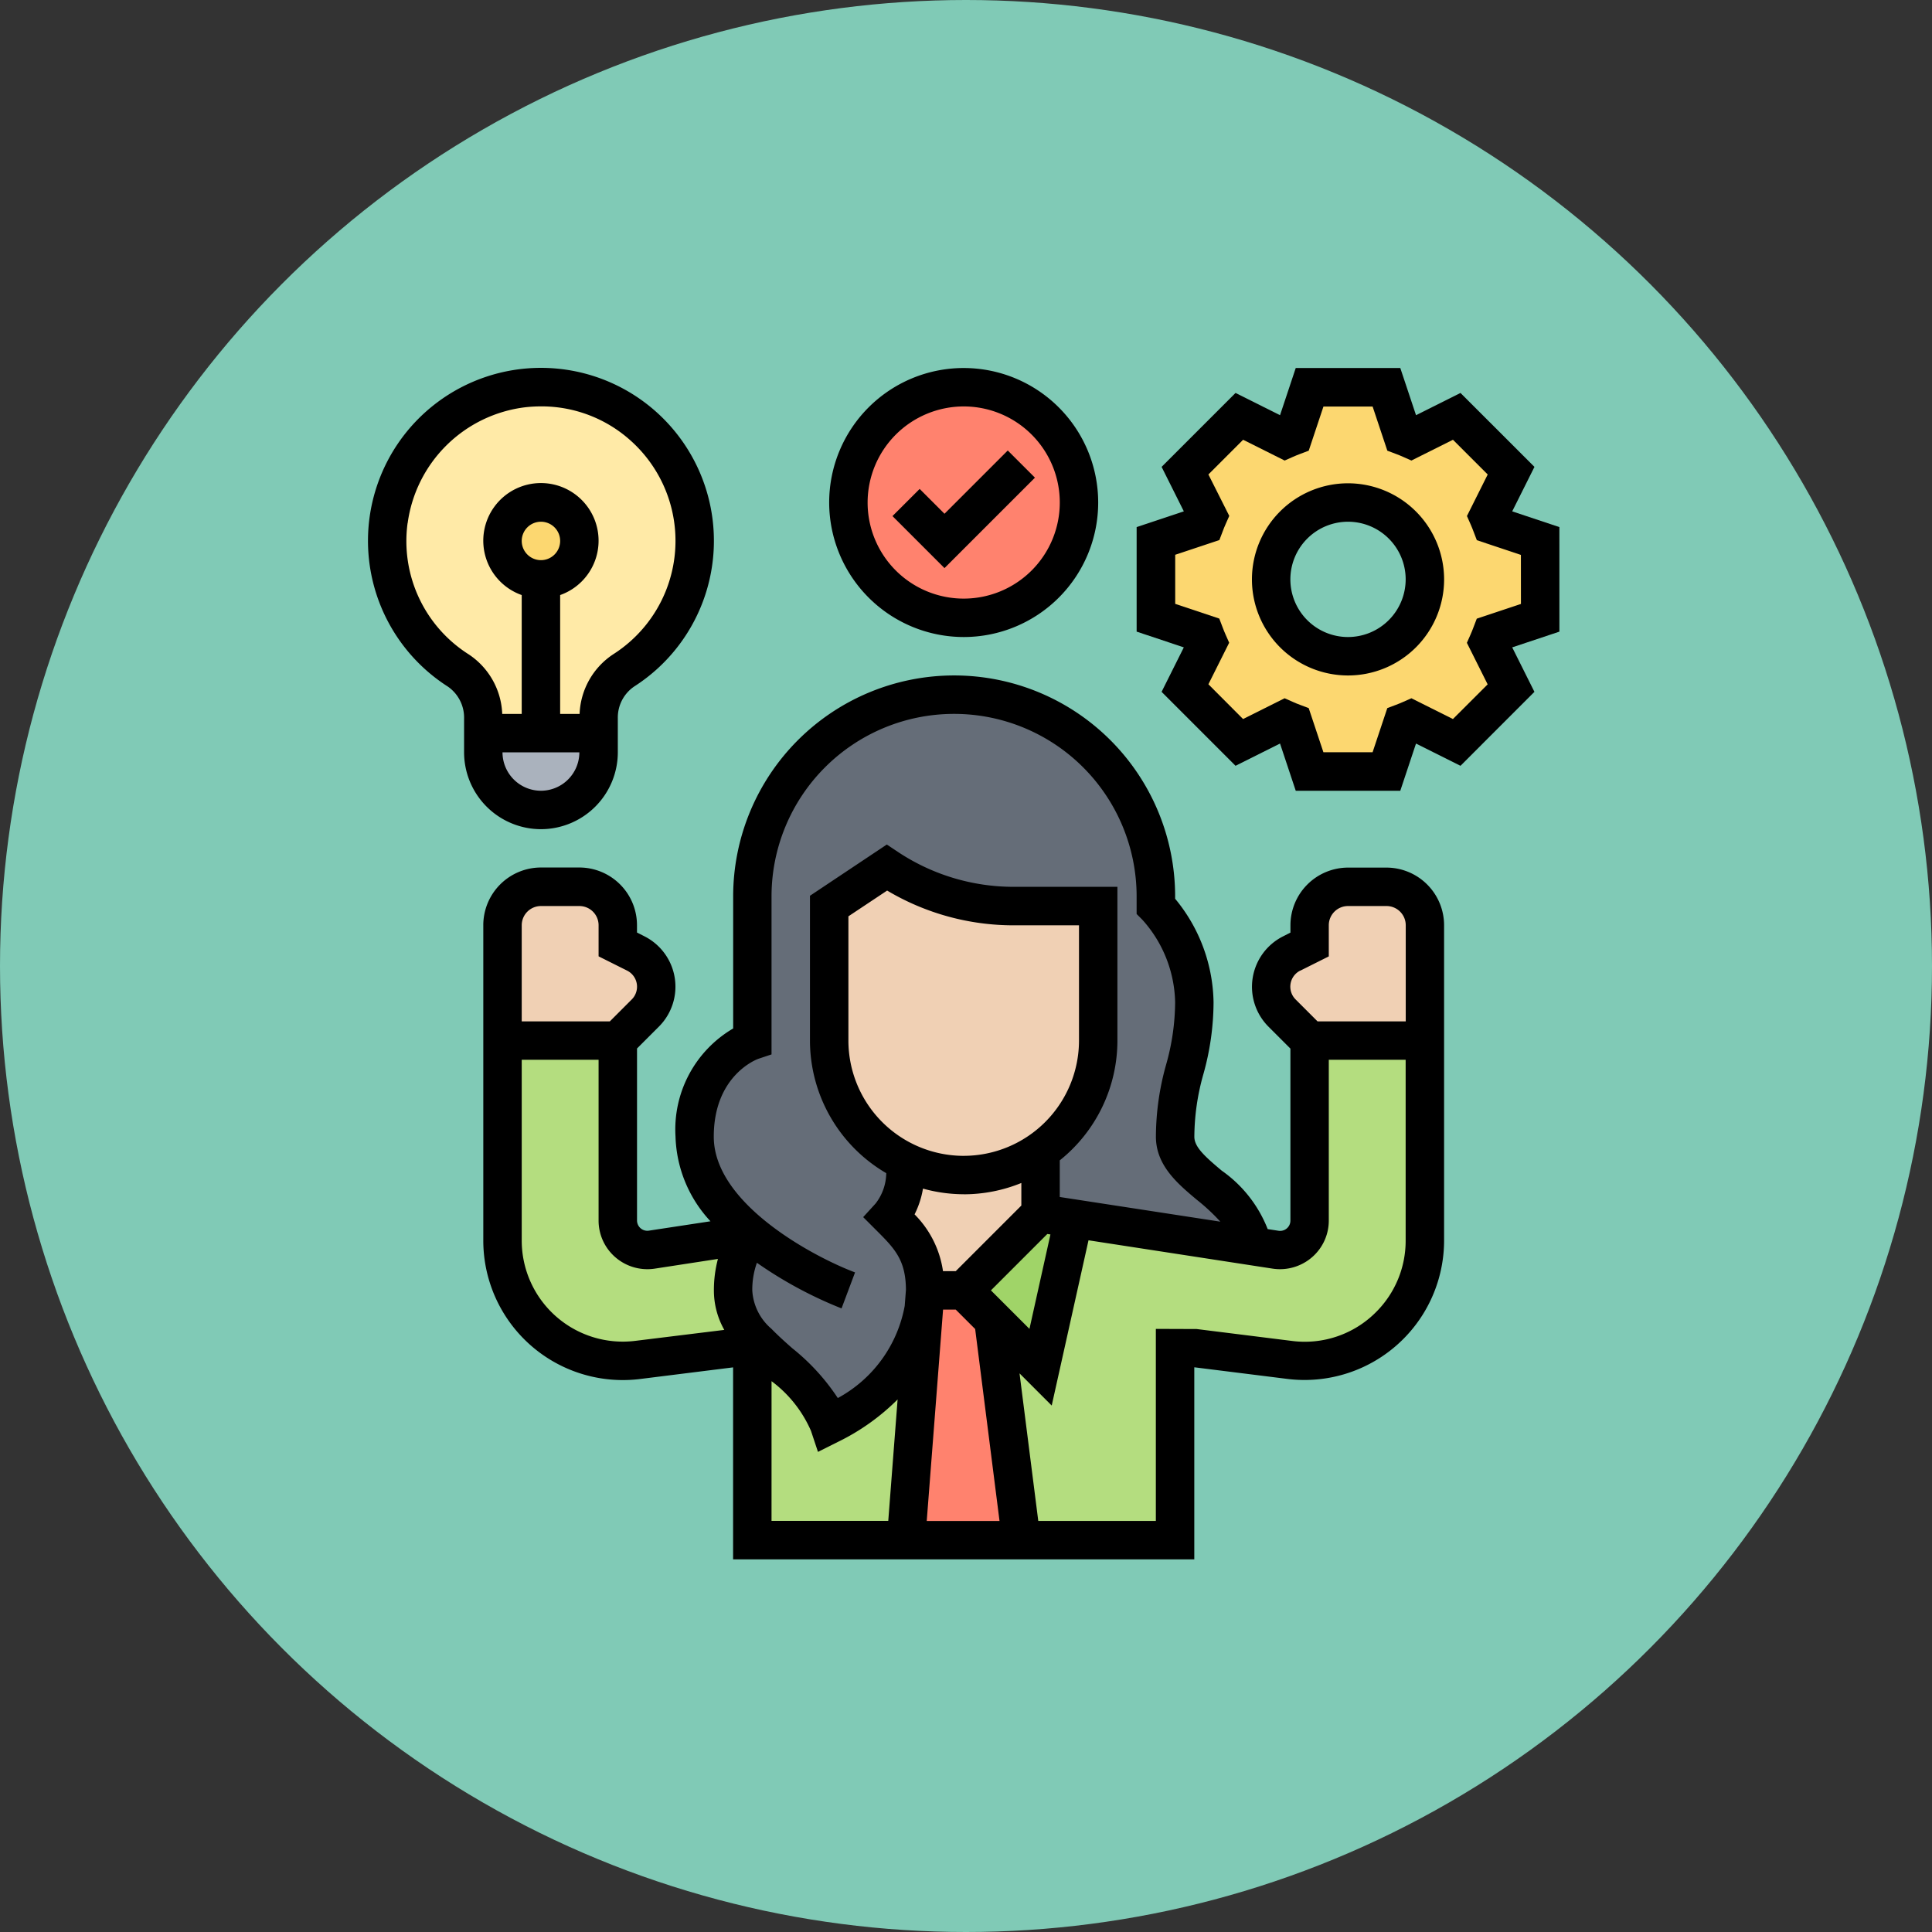 <svg xmlns="http://www.w3.org/2000/svg" width="105" height="105" viewBox="0 0 105 105">
  <rect x="0" y="0" width="105" height="105" fill="#333333" stroke="none"/>
  <g id="Grupo_965353" data-name="Grupo 965353" transform="translate(-905 -2488)">
    <g id="Grupo_965352" data-name="Grupo 965352">
      <circle id="Elipse_5792" data-name="Elipse 5792" cx="52.5" cy="52.5" r="52.5" transform="translate(905 2488)" fill="#80cab6"/>
    </g>
    <g id="competencia" transform="translate(924 2507)">
      <g id="Grupo_964611" data-name="Grupo 964611" transform="translate(2.046 2.043)">
        <g id="Grupo_964596" data-name="Grupo 964596" transform="translate(28.196 49.086)">
          <path id="Trazado_728069" data-name="Trazado 728069" d="M33.752,50.619l1.514,11.958H29l.971-12.616A6.233,6.233,0,0,0,30.044,49h2.089Z" transform="translate(-29 -49)" fill="#ff826e"/>
        </g>
        <g id="Grupo_964597" data-name="Grupo 964597" transform="translate(19.799 50.047)">
          <path id="Trazado_728070" data-name="Trazado 728070" d="M20.96,51.413c1.305,1.535,3.5,2.7,4.219,4.856,3.572-1.786,4.856-4.344,5.149-6.35l-.971,12.616H21V52.092H20.96Z" transform="translate(-20.96 -49.92)" fill="#b4dd7f"/>
        </g>
        <g id="Grupo_964598" data-name="Grupo 964598" transform="translate(6.264 35.509)">
          <path id="Trazado_728071" data-name="Trazado 728071" d="M20.532,49.576a3.685,3.685,0,0,0,1,2.454v.679h-1l-5.18.647A6.54,6.54,0,0,1,8,46.872V36h6.266v9.775a1.6,1.6,0,0,0,1.6,1.608,2.028,2.028,0,0,0,.251-.021l5.378-.825A4.766,4.766,0,0,0,20.532,49.576Z" transform="translate(-8 -36)" fill="#b4dd7f"/>
        </g>
        <g id="Grupo_964599" data-name="Grupo 964599" transform="translate(32.947 35.509)">
          <path id="Trazado_728072" data-name="Trazado 728072" d="M47.586,47.164l1.295.2a1.582,1.582,0,0,0,1.379-.449,1.6,1.6,0,0,0,.47-1.138V36H57V46.872a6.543,6.543,0,0,1-6.538,6.538,7.109,7.109,0,0,1-.815-.052l-5.18-.647H43.419V63.153H35.064L33.55,51.2l2.559,2.559,1.8-8.083Z" transform="translate(-33.55 -36)" fill="#b4dd7f"/>
        </g>
        <g id="Grupo_964600" data-name="Grupo 964600" transform="translate(31.329 44.908)">
          <path id="Trazado_728073" data-name="Trazado 728073" d="M37.974,45.272l-1.8,8.083L33.619,50.8,32,49.177,36.177,45Z" transform="translate(-32 -45)" fill="#a0d468"/>
        </g>
        <g id="Grupo_964601" data-name="Grupo 964601" transform="translate(16.708 16.711)">
          <path id="Trazado_728074" data-name="Trazado 728074" d="M21.07,47.325C19.41,45.957,18,44.161,18,42.02c0-4.177,3.133-5.222,3.133-5.222V28.966a10.966,10.966,0,1,1,21.931,0v.522a7.99,7.99,0,0,1,2.089,5.222c0,3.133-1.044,4.177-1.044,7.31,0,2.256,3.885,3.07,4.167,5.942l-9.681-1.493L36.8,46.2V43.064l-.094-.2A7.294,7.294,0,0,0,39.931,36.8v-7.31H35.346a12.473,12.473,0,0,1-6.9-2.089L25.31,29.488V36.8a7.267,7.267,0,0,0,2.141,5.169A7.173,7.173,0,0,0,29.488,43.4v.01a4.366,4.366,0,0,1-.877,2.955,4.964,4.964,0,0,1,1.922,4.01l-.073.961c-.292,2.005-1.577,4.564-5.149,6.35-.721-2.151-2.914-3.321-4.219-4.856a3.685,3.685,0,0,1-1-2.454,4.766,4.766,0,0,1,.961-3.039h.031Z" transform="translate(-18 -18)" fill="#656d78"/>
        </g>
        <g id="Grupo_964602" data-name="Grupo 964602" transform="translate(6.264 27.155)">
          <path id="Trazado_728075" data-name="Trazado 728075" d="M16.355,33.431a2.016,2.016,0,0,1-.6,1.431l-1.493,1.493H8V30.089A2.1,2.1,0,0,1,10.089,28h2.089a2.1,2.1,0,0,1,2.089,2.089v1.044l.971.48A2.022,2.022,0,0,1,16.355,33.431Z" transform="translate(-8 -28)" fill="#f0d0b4"/>
        </g>
        <g id="Grupo_964603" data-name="Grupo 964603" transform="translate(48.038 27.155)">
          <path id="Trazado_728076" data-name="Trazado 728076" d="M56.355,30.089v6.266H50.089L48.6,34.861a2.028,2.028,0,0,1,.522-3.248l.971-.48V30.089A2.1,2.1,0,0,1,52.177,28h2.089a2.1,2.1,0,0,1,2.089,2.089Z" transform="translate(-48 -28)" fill="#f0d0b4"/>
        </g>
        <g id="Grupo_964604" data-name="Grupo 964604" transform="translate(27.318 41.577)">
          <path id="Trazado_728077" data-name="Trazado 728077" d="M36.348,42.008v3.133L32.17,49.319H30.082a4.964,4.964,0,0,0-1.922-4.01,4.366,4.366,0,0,0,.877-2.955v-.01a7.148,7.148,0,0,0,3.133.71,7.254,7.254,0,0,0,4.083-1.243Z" transform="translate(-28.16 -41.81)" fill="#f0d0b4"/>
        </g>
        <g id="Grupo_964605" data-name="Grupo 964605" transform="translate(24.018 26.11)">
          <path id="Trazado_728078" data-name="Trazado 728078" d="M39.621,29.089V36.4a7.3,7.3,0,0,1-7.31,7.31,7.367,7.367,0,0,1-5.169-2.141A7.267,7.267,0,0,1,25,36.4v-7.31L28.133,27a12.473,12.473,0,0,0,6.9,2.089Z" transform="translate(-25 -27)" fill="#f0d0b4"/>
        </g>
        <g id="Grupo_964606" data-name="Grupo 964606" transform="translate(24.746 0.032)">
          <circle id="Elipse_5803" data-name="Elipse 5803" cx="6.448" cy="6.448" r="6.448" transform="translate(0 0)" fill="#ff826e"/>
        </g>
        <g id="Grupo_964607" data-name="Grupo 964607" transform="translate(5.22 18.8)">
          <path id="Trazado_728079" data-name="Trazado 728079" d="M13.266,20v1.044a3.133,3.133,0,0,1-6.266,0V20h6.266Z" transform="translate(-7 -20)" fill="#aab2bd"/>
        </g>
        <g id="Grupo_964608" data-name="Grupo 964608">
          <path id="Trazado_728080" data-name="Trazado 728080" d="M13.488,19.973V20.8H7.222v-.783a3.092,3.092,0,0,0-1.358-2.621,8.352,8.352,0,1,1,9-.01A3.057,3.057,0,0,0,13.488,19.973Z" transform="translate(-2.002 -1.998)" fill="#ffeaa7"/>
        </g>
        <g id="Grupo_964609" data-name="Grupo 964609" transform="translate(6.208 6.48)">
          <circle id="Elipse_5804" data-name="Elipse 5804" cx="2.015" cy="2.015" r="2.015" transform="translate(0 0)" fill="#fcd770"/>
        </g>
        <g id="Grupo_964610" data-name="Grupo 964610" transform="translate(41.772 0.002)">
          <path id="Trazado_728081" data-name="Trazado 728081" d="M62.887,10.355v4.177l-2.642.877c-.063.157-.115.3-.188.449l1.253,2.5L58.354,21.31l-2.5-1.253c-.146.073-.292.125-.449.188l-.877,2.642H50.355l-.877-2.642c-.157-.063-.3-.115-.449-.188l-2.5,1.253-2.955-2.955,1.253-2.5c-.073-.146-.125-.292-.188-.449L42,14.532V10.355l2.642-.877c.063-.157.115-.3.188-.449l-1.253-2.5,2.955-2.955,2.5,1.253c.146-.073.292-.125.449-.188L50.355,2h4.177l.877,2.642c.157.063.3.115.449.188l2.5-1.253L61.31,6.532l-1.253,2.5c.073.146.125.292.188.449Zm-6.266,2.089a4.177,4.177,0,1,0-4.177,4.177A4.176,4.176,0,0,0,56.621,12.443Z" transform="translate(-42 -2)" fill="#fcd770"/>
        </g>
      </g>
      <g id="Grupo_964612" data-name="Grupo 964612" transform="translate(1 1)">
        <path id="Trazado_728082" data-name="Trazado 728082" d="M56.084,27.443H54a3.137,3.137,0,0,0-3.133,3.133v.4l-.393.2a3.068,3.068,0,0,0-.8,4.913l1.191,1.191v9.347a.56.56,0,0,1-.644.554l-.591-.091a6.985,6.985,0,0,0-2.5-3.179c-.924-.775-1.486-1.287-1.486-1.841a12.65,12.65,0,0,1,.491-3.4,14.58,14.58,0,0,0,.553-3.909A9.023,9.023,0,0,0,44.6,29.136V29.01a12.01,12.01,0,0,0-24.02,0v7.176a6.36,6.36,0,0,0-3.133,5.879,7.038,7.038,0,0,0,1.9,4.6L16,47.174a.56.56,0,0,1-.645-.554V37.274l1.191-1.191a3.068,3.068,0,0,0-.8-4.912l-.393-.2v-.4a3.137,3.137,0,0,0-3.133-3.133H10.133A3.137,3.137,0,0,0,7,30.576V47.71a7.583,7.583,0,0,0,8.525,7.526l5.051-.631V65.04H45.641V54.6l5.051.631a7.584,7.584,0,0,0,8.525-7.526V30.576A3.137,3.137,0,0,0,56.084,27.443Zm-4.68,5.6,1.547-.774v-1.69A1.045,1.045,0,0,1,54,29.532h2.089a1.045,1.045,0,0,1,1.044,1.044V35.8H52.339l-1.191-1.191A.979.979,0,0,1,51.4,33.04ZM21.951,37.834l.714-.238V29.01a9.921,9.921,0,0,1,19.842,0v.955l.306.306A6.9,6.9,0,0,1,44.6,34.754a12.65,12.65,0,0,1-.491,3.4,14.58,14.58,0,0,0-.554,3.909c0,1.57,1.186,2.564,2.233,3.441a10.715,10.715,0,0,1,1.269,1.182L38.33,45.345V43.354a8.34,8.34,0,0,0,3.133-6.511V28.488H35.829a11.352,11.352,0,0,1-6.319-1.913l-.579-.386-4.177,2.785v7.869A8.354,8.354,0,0,0,28.9,44.05a2.747,2.747,0,0,1-.581,1.651l-.673.738.706.706c1,1,1.61,1.614,1.618,3.249l-.067.868a7.163,7.163,0,0,1-3.636,5.01,11.668,11.668,0,0,0-2.478-2.71c-.437-.384-.811-.726-1.128-1.053v0h0a2.953,2.953,0,0,1-1.042-2.089,4.361,4.361,0,0,1,.251-1.5,22.447,22.447,0,0,0,4.6,2.48l.734-1.956c-2.136-.8-7.678-3.687-7.678-7.376,0-3.328,2.329-4.2,2.419-4.231Zm11.158,5.275a6.272,6.272,0,0,1-6.266-6.266V30.091l2.105-1.4a13.431,13.431,0,0,0,6.881,1.889h3.546v6.266A6.272,6.272,0,0,1,33.108,43.108Zm0,2.089a8.3,8.3,0,0,0,3.133-.615v1.227l-3.565,3.565h-.693a5.49,5.49,0,0,0-1.545-3.086,4.866,4.866,0,0,0,.457-1.4,8.332,8.332,0,0,0,2.213.307Zm-1.12,6.266h.687l1.056,1.056,1.324,10.432H31.1L31.985,51.5c0-.011,0-.022,0-.033Zm2.6-1.044,3.065-3.065.169.026-1.14,5.132ZM10.133,29.532h2.089a1.045,1.045,0,0,1,1.044,1.044v1.69l1.547.774a.979.979,0,0,1,.256,1.568L13.878,35.8H9.089V30.576A1.045,1.045,0,0,1,10.133,29.532Zm5.133,23.631A5.494,5.494,0,0,1,9.089,47.71V37.887h4.177v8.735a2.631,2.631,0,0,0,.776,1.872,2.66,2.66,0,0,0,2.276.745l3.434-.528a6.613,6.613,0,0,0-.219,1.709,4.346,4.346,0,0,0,.565,2.148Zm7.4,2.192a6.7,6.7,0,0,1,2.143,2.7l.38,1.143,1.077-.539a12.045,12.045,0,0,0,3.251-2.311l-.508,6.6H22.665ZM55.519,51.6a5.457,5.457,0,0,1-4.568,1.568l-5.181-.647-2.218-.008V62.951h-6.39L36.143,54.93l1.749,1.749,2-8.981L49.9,49.239a2.665,2.665,0,0,0,2.275-.745,2.631,2.631,0,0,0,.776-1.873V37.887h4.177V47.71A5.465,5.465,0,0,1,55.519,51.6Z" transform="translate(-0.734 -0.291)"/>
        <path id="Trazado_728083" data-name="Trazado 728083" d="M32.31,15.621A7.31,7.31,0,1,0,25,8.31,7.319,7.319,0,0,0,32.31,15.621Zm0-12.532A5.222,5.222,0,1,1,27.089,8.31,5.228,5.228,0,0,1,32.31,3.089Z" transform="translate(0.064 -1)"/>
        <path id="Trazado_728084" data-name="Trazado 728084" d="M36.036,6.77,34.559,5.293,31.12,8.732l-1.35-1.35L28.293,8.858l2.827,2.827Z" transform="translate(0.211 -0.81)"/>
        <path id="Trazado_728085" data-name="Trazado 728085" d="M10.4,26.064a4.182,4.182,0,0,0,4.177-4.177V20.015a2.038,2.038,0,0,1,.9-1.712,9.4,9.4,0,1,0-10.132.015,2.055,2.055,0,0,1,.877,1.741v1.828A4.182,4.182,0,0,0,10.4,26.064Zm0-2.089A2.091,2.091,0,0,1,8.31,21.887h4.177A2.091,2.091,0,0,1,10.4,23.975ZM9.355,10.4A1.044,1.044,0,1,1,10.4,11.443,1.045,1.045,0,0,1,9.355,10.4Zm-6.2-.966a7.338,7.338,0,0,1,6.391-6.3,7.8,7.8,0,0,1,.865-.048,7.23,7.23,0,0,1,4.86,1.857,7.307,7.307,0,0,1-.92,11.6A4.068,4.068,0,0,0,12.5,19.8H11.443V13.34a3.133,3.133,0,1,0-2.089,0V19.8H8.295a4.066,4.066,0,0,0-1.827-3.24A7.284,7.284,0,0,1,3.151,9.433Z" transform="translate(-1 -1)"/>
        <path id="Trazado_728086" data-name="Trazado 728086" d="M63.975,9.646l-2.564-.855L62.62,6.374,58.6,2.356,56.184,3.565,55.329,1H49.647l-.854,2.565L46.375,2.356,42.357,6.374l1.208,2.417L41,9.646v5.682l2.564.855L42.356,18.6l4.019,4.019,2.418-1.209.854,2.566h5.682l.854-2.565L58.6,22.62,62.619,18.6l-1.208-2.417,2.565-.855Zm-2.089,4.177-2.4.8-.176.461c-.052.134-.1.266-.162.4l-.2.452,1.129,2.258L58.19,20.078l-2.258-1.129-.452.2c-.128.057-.259.11-.392.16l-.465.175-.8,2.4H51.151l-.8-2.4-.465-.175c-.133-.05-.263-.1-.392-.16l-.452-.2-2.258,1.129L44.9,18.189l1.129-2.258-.2-.452c-.058-.131-.11-.262-.162-.4l-.176-.461-2.395-.8V11.151l2.4-.8.176-.461c.052-.134.1-.266.162-.4l.2-.452L44.9,6.786,46.786,4.9l2.258,1.129.452-.2c.128-.057.259-.11.392-.16l.465-.175.8-2.4h2.672l.8,2.4.465.175c.133.05.263.1.392.16l.452.2L58.191,4.9,60.08,6.787,58.951,9.045l.2.452c.058.131.11.262.162.4l.176.461,2.395.8Z" transform="translate(0.774 -1)"/>
        <path id="Trazado_728087" data-name="Trazado 728087" d="M52.222,7a5.222,5.222,0,1,0,5.222,5.222A5.228,5.228,0,0,0,52.222,7Zm0,8.355a3.133,3.133,0,1,1,3.133-3.133A3.137,3.137,0,0,1,52.222,15.355Z" transform="translate(1.04 -0.734)"/>
      </g>
    </g>
  </g>
</svg>

